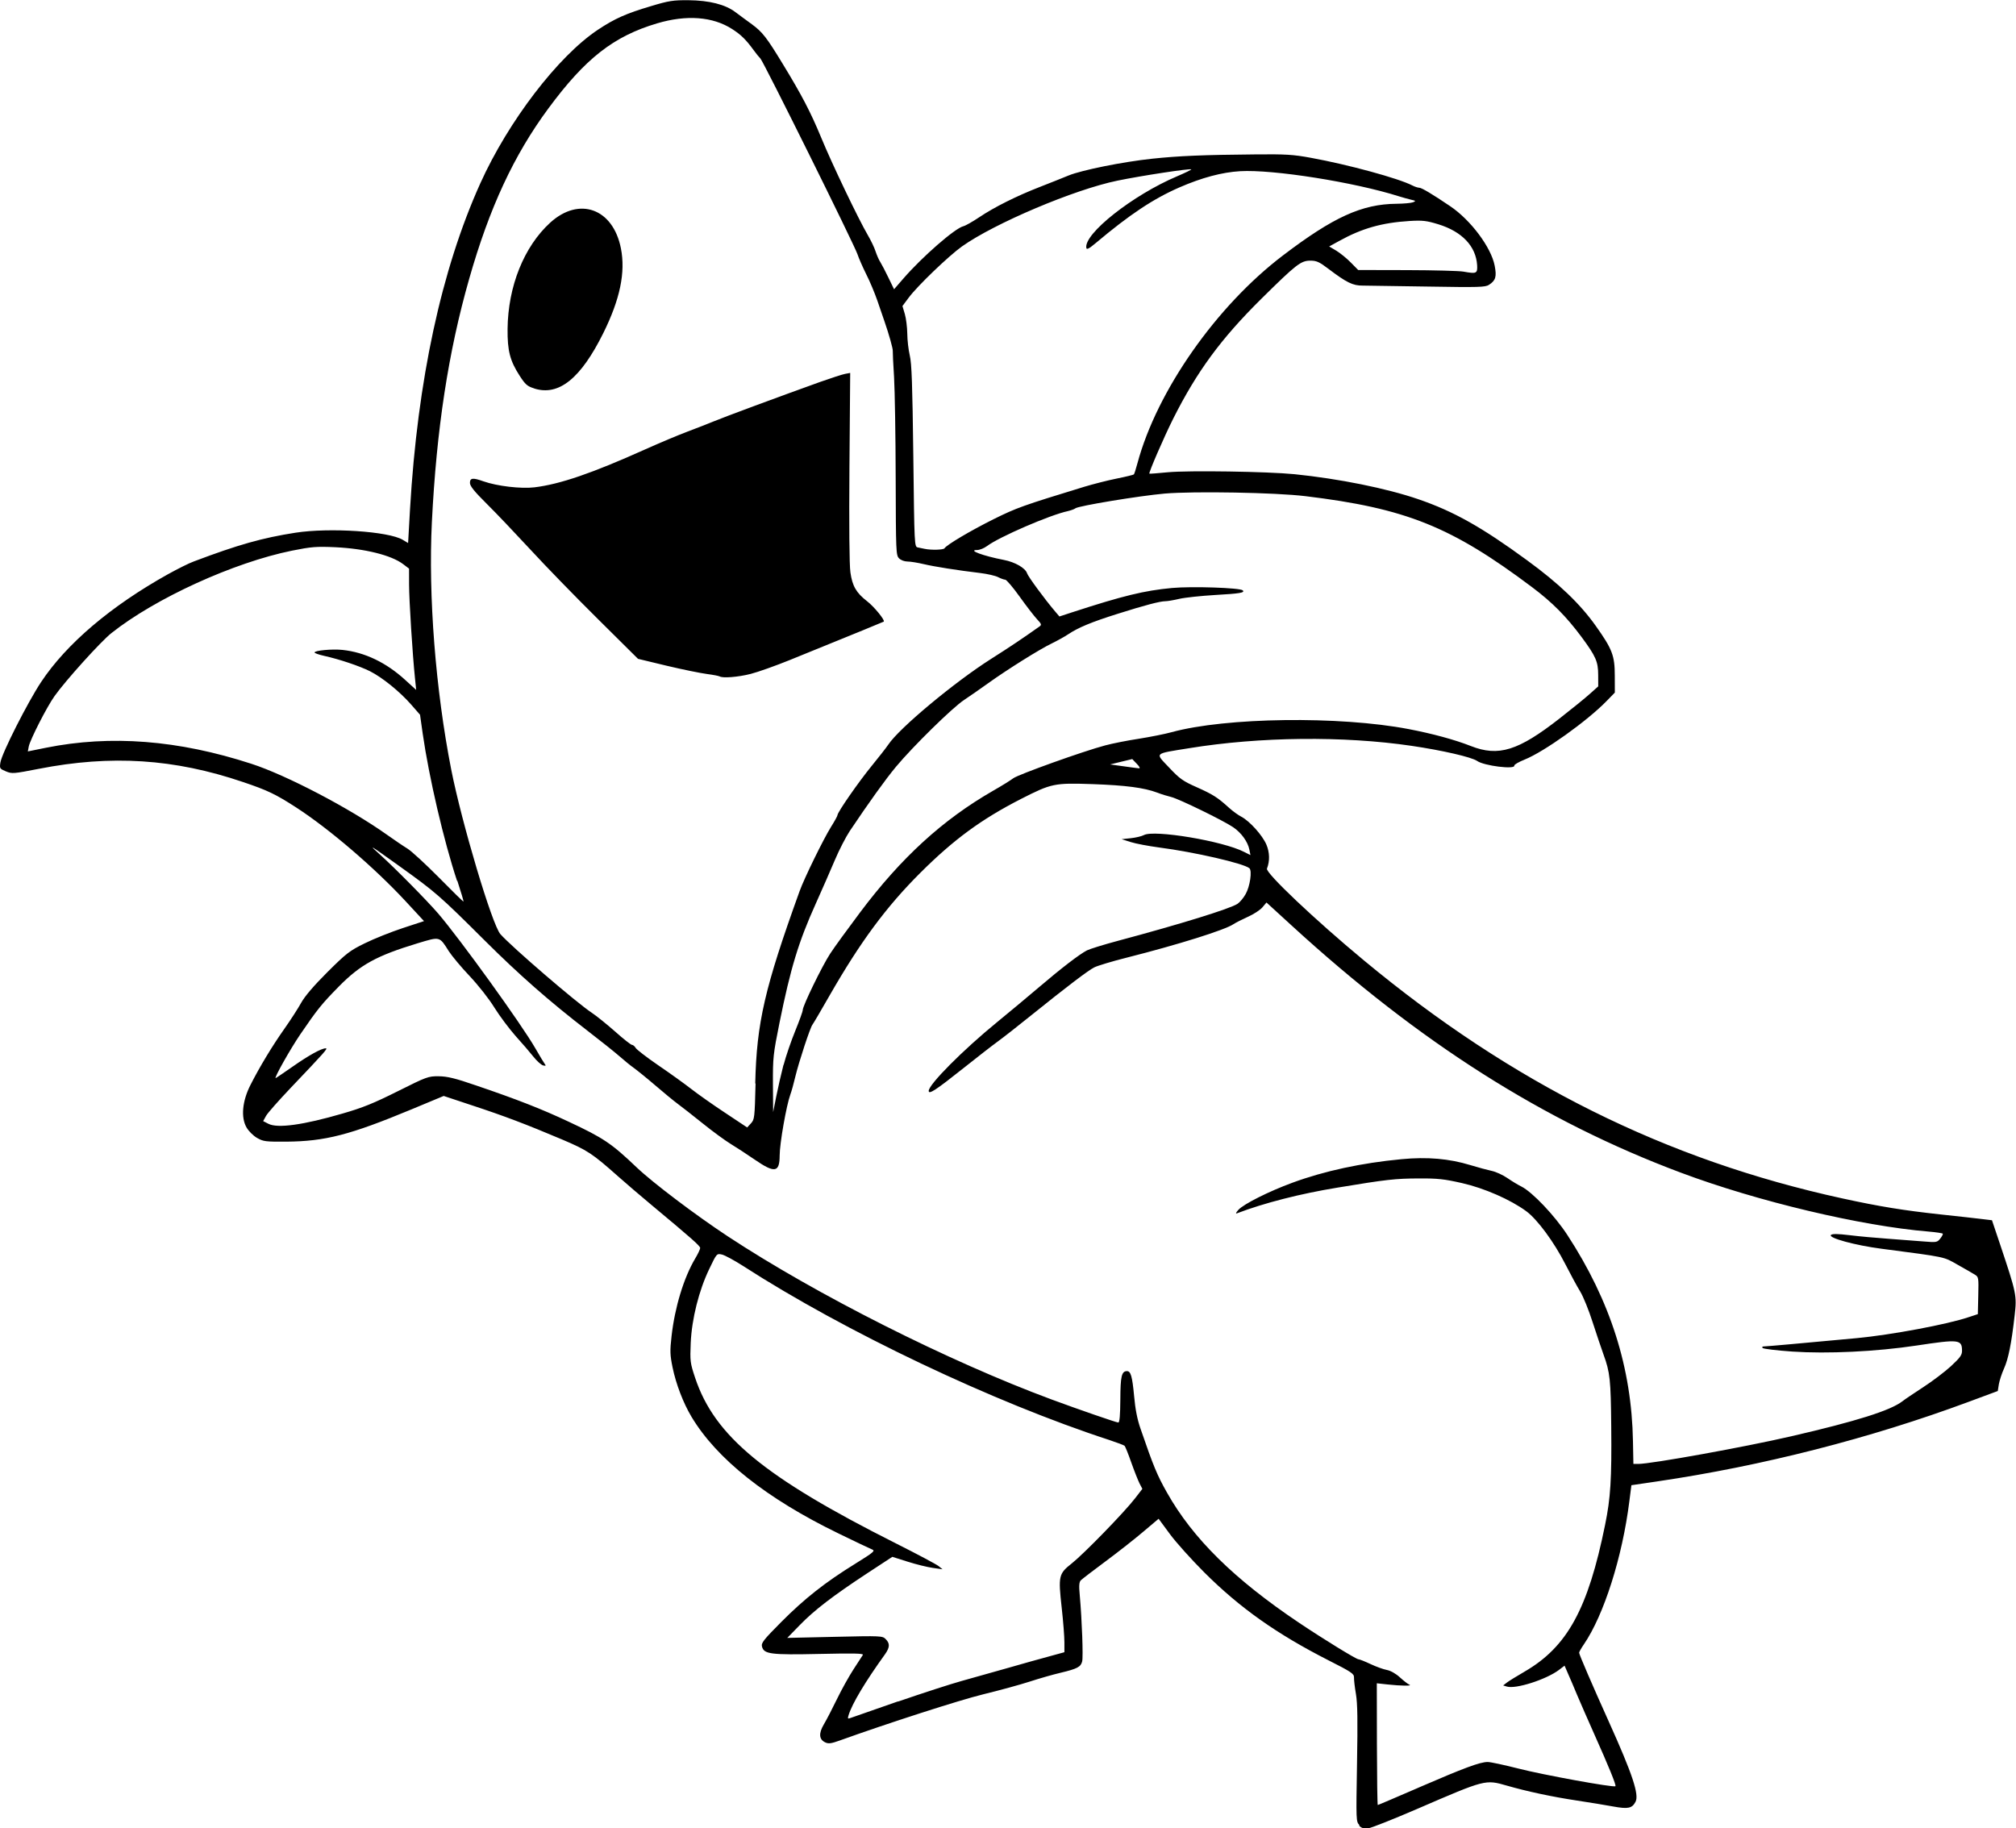 <?xml version="1.0" encoding="UTF-8" standalone="no"?>
<!-- Created with Inkscape (http://www.inkscape.org/) -->

<svg
   xmlns:dc="http://purl.org/dc/elements/1.1/"
   xmlns:cc="http://creativecommons.org/ns#"
   xmlns:rdf="http://www.w3.org/1999/02/22-rdf-syntax-ns#"
   xmlns:svg="http://www.w3.org/2000/svg"
   xmlns="http://www.w3.org/2000/svg"
   xmlns:sodipodi="http://sodipodi.sourceforge.net/DTD/sodipodi-0.dtd"
   xmlns:inkscape="http://www.inkscape.org/namespaces/inkscape"
   width="18.747mm"
   height="17.0mm"
   viewBox="0 0 18.747 17.0"
   version="1.1"
   id="svg8"
   inkscape:version="0.92.4 (5da689c313, 2019-01-14)"
   sodipodi:docname="br.svg">
  <defs
     id="defs2" />
  <sodipodi:namedview
     id="base"
     pagecolor="#ffffff"
     bordercolor="#666666"
     borderopacity="1.0"
     inkscape:pageopacity="0.0"
     inkscape:pageshadow="2"
     inkscape:zoom="3.959798"
     inkscape:cx="35.703236"
     inkscape:cy="23.033137"
     inkscape:document-units="mm"
     inkscape:current-layer="g3767"
     showgrid="true"
     inkscape:window-width="1858"
     inkscape:window-height="1177"
     inkscape:window-x="54"
     inkscape:window-y="-8"
     inkscape:window-maximized="1"
     borderlayer="true">
    <inkscape:grid
       id="grid3745"
       units="mm"
       type="xygrid"
       empspacing="1"
       spacingy="2.54"
       spacingx="2.54" />
  </sodipodi:namedview>
  <g
     id="g3751"
     sodipodi:insensitive="true"
     inkscape:groupmode="layer"
     inkscape:label="[fixed] BG">
    <rect
       id="rect3749"
       style="stroke:none;fill-opacity:1;fill:#FFFFFF"
       height="17.0"
       width="18.747"
       y="0"
       x="0" />
  </g>
  <g
     id="g3753"
     inkscape:groupmode="layer"
     inkscape:label="F.Cu-disabled" />
  <g
     id="g3755"
     inkscape:groupmode="layer"
     inkscape:label="B.Cu-disabled" />
  <g
     id="g3757"
     inkscape:groupmode="layer"
     inkscape:label="B.Adhes-disabled" />
  <g
     id="g3759"
     inkscape:groupmode="layer"
     inkscape:label="F.Adhes-disabled" />
  <g
     id="g3761"
     inkscape:groupmode="layer"
     inkscape:label="B.Paste-disabled" />
  <g
     id="g3763"
     inkscape:groupmode="layer"
     inkscape:label="F.Paste-disabled" />
  <g
     id="g3765"
     inkscape:groupmode="layer"
     inkscape:label="B.SilkS-disabled" />
  <g
     id="g3767"
     inkscape:groupmode="layer"
     inkscape:label="F.SilkS"
     style="display:inline">
    <path
       style="fill:#000000;stroke-width:0.015"
       d="m 12.642,16.973 c -0.032,-0.032 -0.032,-0.037 -0.023,-0.568 0.007,-0.405 0.005,-0.563 -0.01,-0.651 -0.011,-0.064 -0.019,-0.133 -0.018,-0.154 0.001,-0.035 -0.023,-0.051 -0.236,-0.159 -0.483,-0.246 -0.824,-0.487 -1.156,-0.818 -0.119,-0.119 -0.264,-0.28 -0.321,-0.358 l -0.104,-0.141 -0.141,0.119 c -0.077,0.066 -0.235,0.19 -0.351,0.276 -0.116,0.086 -0.22,0.166 -0.231,0.177 -0.016,0.016 -0.019,0.049 -0.01,0.143 0.02,0.222 0.033,0.572 0.022,0.612 -0.013,0.051 -0.045,0.068 -0.2,0.105 -0.069,0.016 -0.198,0.053 -0.287,0.082 -0.089,0.029 -0.283,0.082 -0.431,0.118 -0.222,0.054 -0.9,0.273 -1.336,0.43 -0.078,0.028 -0.104,0.032 -0.134,0.018 -0.059,-0.027 -0.064,-0.083 -0.014,-0.168 0.024,-0.04 0.079,-0.146 0.122,-0.235 0.043,-0.089 0.113,-0.214 0.154,-0.277 0.042,-0.064 0.081,-0.124 0.087,-0.134 0.009,-0.014 -0.084,-0.016 -0.401,-0.009 -0.457,0.01 -0.519,0.002 -0.537,-0.068 -0.009,-0.034 0.013,-0.062 0.181,-0.231 0.213,-0.214 0.406,-0.367 0.688,-0.541 0.172,-0.107 0.186,-0.119 0.154,-0.132 -0.02,-0.008 -0.161,-0.075 -0.313,-0.149 -0.667,-0.324 -1.131,-0.692 -1.366,-1.085 -0.076,-0.127 -0.144,-0.304 -0.176,-0.46 -0.023,-0.114 -0.025,-0.151 -0.009,-0.29 0.03,-0.267 0.113,-0.541 0.219,-0.72 0.026,-0.043 0.047,-0.088 0.047,-0.099 0,-0.019 -0.079,-0.089 -0.45,-0.398 -0.104,-0.086 -0.244,-0.207 -0.312,-0.267 -0.241,-0.214 -0.284,-0.243 -0.524,-0.345 -0.331,-0.14 -0.533,-0.217 -0.834,-0.316 l -0.265,-0.088 -0.3,0.125 c -0.573,0.238 -0.802,0.297 -1.164,0.3 -0.192,0.001 -0.213,-10e-4 -0.272,-0.035 -0.036,-0.021 -0.078,-0.063 -0.098,-0.098 -0.053,-0.093 -0.039,-0.244 0.036,-0.392 0.086,-0.17 0.205,-0.367 0.319,-0.528 0.057,-0.081 0.126,-0.188 0.154,-0.239 0.034,-0.061 0.116,-0.157 0.244,-0.285 0.177,-0.176 0.207,-0.199 0.348,-0.268 0.085,-0.042 0.243,-0.105 0.352,-0.141 l 0.198,-0.065 -0.173,-0.187 C 3.481,8.068 3.064,7.71 2.754,7.509 2.562,7.385 2.489,7.35 2.258,7.272 1.621,7.056 1.034,7.018 0.36,7.15 c -0.236,0.046 -0.249,0.047 -0.306,0.023 -0.057,-0.024 -0.059,-0.027 -0.05,-0.083 0.014,-0.087 0.253,-0.558 0.378,-0.747 0.236,-0.356 0.649,-0.707 1.182,-1.004 0.087,-0.048 0.194,-0.102 0.239,-0.118 0.41,-0.155 0.636,-0.219 0.945,-0.267 0.317,-0.049 0.865,-0.013 0.997,0.066 l 0.05,0.03 0.018,-0.317 c 0.07,-1.196 0.291,-2.224 0.653,-3.027 0.26,-0.577 0.724,-1.184 1.095,-1.43 0.157,-0.104 0.26,-0.15 0.496,-0.22 0.163,-0.049 0.203,-0.055 0.346,-0.054 0.192,0.002 0.341,0.039 0.436,0.111 0.035,0.026 0.103,0.077 0.152,0.112 0.099,0.073 0.137,0.121 0.287,0.368 0.177,0.29 0.26,0.449 0.358,0.686 0.102,0.248 0.347,0.759 0.433,0.906 0.03,0.051 0.063,0.12 0.073,0.153 0.011,0.033 0.03,0.078 0.044,0.099 0.013,0.021 0.048,0.087 0.076,0.146 l 0.052,0.107 0.086,-0.099 c 0.177,-0.204 0.48,-0.468 0.558,-0.487 0.021,-0.005 0.087,-0.043 0.147,-0.083 0.14,-0.094 0.347,-0.198 0.566,-0.283 0.095,-0.037 0.215,-0.085 0.266,-0.106 0.122,-0.05 0.504,-0.127 0.777,-0.156 0.245,-0.026 0.478,-0.036 0.954,-0.04 0.287,-0.003 0.357,10e-4 0.524,0.032 0.345,0.063 0.812,0.19 0.942,0.257 0.023,0.012 0.052,0.021 0.064,0.021 0.022,0 0.121,0.059 0.288,0.172 0.19,0.128 0.38,0.382 0.413,0.552 0.02,0.103 0.01,0.138 -0.053,0.179 -0.034,0.022 -0.094,0.024 -0.565,0.016 -0.29,-0.005 -0.564,-0.009 -0.609,-0.009 -0.092,7.143e-4 -0.15,-0.028 -0.319,-0.156 -0.084,-0.064 -0.111,-0.076 -0.167,-0.076 -0.089,0 -0.13,0.032 -0.457,0.355 -0.375,0.371 -0.598,0.675 -0.818,1.112 -0.086,0.171 -0.231,0.506 -0.223,0.514 0.002,0.002 0.079,-0.004 0.172,-0.013 0.192,-0.018 0.926,-0.007 1.178,0.018 0.413,0.042 0.855,0.131 1.152,0.233 0.329,0.113 0.592,0.261 1.011,0.568 0.296,0.216 0.491,0.403 0.637,0.608 0.155,0.218 0.178,0.278 0.178,0.465 l 5.29e-4,0.157 -0.077,0.079 c -0.181,0.186 -0.582,0.472 -0.762,0.544 -0.055,0.022 -0.098,0.047 -0.096,0.056 0.009,0.038 -0.281,0.002 -0.345,-0.043 -0.051,-0.036 -0.325,-0.099 -0.611,-0.141 -0.633,-0.093 -1.41,-0.085 -2.067,0.022 -0.334,0.054 -0.319,0.04 -0.187,0.18 0.098,0.104 0.128,0.126 0.257,0.183 0.15,0.067 0.193,0.094 0.3,0.191 0.034,0.031 0.086,0.069 0.116,0.084 0.077,0.041 0.195,0.172 0.232,0.259 0.03,0.071 0.033,0.152 0.005,0.223 -0.015,0.039 0.444,0.474 0.901,0.853 1.378,1.144 2.809,1.856 4.45,2.214 0.348,0.076 0.566,0.111 0.913,0.149 0.163,0.017 0.337,0.037 0.387,0.043 l 0.091,0.011 0.075,0.223 c 0.153,0.457 0.157,0.476 0.136,0.661 -0.03,0.264 -0.059,0.406 -0.099,0.495 -0.021,0.046 -0.042,0.112 -0.048,0.146 l -0.01,0.063 -0.272,0.101 c -0.913,0.339 -1.918,0.596 -2.897,0.74 l -0.238,0.035 -0.019,0.149 c -0.065,0.519 -0.237,1.059 -0.423,1.331 -0.024,0.035 -0.044,0.07 -0.044,0.078 0,0.016 0.122,0.299 0.277,0.643 0.219,0.486 0.283,0.678 0.247,0.744 -0.032,0.06 -0.069,0.068 -0.206,0.043 -0.07,-0.013 -0.223,-0.038 -0.342,-0.056 -0.226,-0.034 -0.464,-0.085 -0.647,-0.138 -0.202,-0.058 -0.198,-0.059 -0.832,0.215 -0.22,0.095 -0.426,0.177 -0.456,0.181 -0.043,0.006 -0.063,2.91e-4 -0.088,-0.025 z m 0.552,-0.35 c 0.421,-0.182 0.568,-0.237 0.64,-0.237 0.027,0 0.156,0.028 0.286,0.061 0.22,0.057 0.887,0.179 0.902,0.164 0.009,-0.009 -0.063,-0.185 -0.195,-0.48 -0.061,-0.136 -0.133,-0.302 -0.162,-0.37 -0.028,-0.068 -0.066,-0.157 -0.084,-0.197 l -0.032,-0.074 -0.051,0.039 c -0.119,0.09 -0.405,0.182 -0.487,0.155 l -0.033,-0.01 0.035,-0.027 c 0.019,-0.015 0.093,-0.06 0.165,-0.102 0.396,-0.23 0.589,-0.581 0.748,-1.365 0.051,-0.249 0.062,-0.426 0.057,-0.914 -0.004,-0.433 -0.011,-0.504 -0.072,-0.67 -0.02,-0.055 -0.065,-0.19 -0.101,-0.3 -0.035,-0.11 -0.087,-0.239 -0.116,-0.286 -0.029,-0.047 -0.091,-0.162 -0.138,-0.254 -0.105,-0.206 -0.26,-0.416 -0.363,-0.492 -0.147,-0.108 -0.391,-0.215 -0.599,-0.262 -0.163,-0.037 -0.224,-0.044 -0.4,-0.043 -0.22,0.001 -0.3,0.01 -0.754,0.085 -0.349,0.057 -0.685,0.143 -0.939,0.24 -0.013,0.005 -0.006,-0.01 0.015,-0.033 0.049,-0.054 0.284,-0.172 0.502,-0.252 0.299,-0.11 0.644,-0.184 1.015,-0.219 0.241,-0.023 0.443,-0.005 0.64,0.055 0.072,0.022 0.161,0.046 0.199,0.054 0.038,0.008 0.104,0.038 0.146,0.067 0.042,0.029 0.1,0.064 0.129,0.078 0.103,0.052 0.31,0.27 0.428,0.451 0.4,0.613 0.598,1.236 0.61,1.917 l 0.004,0.212 0.045,5e-5 c 0.12,1.8e-4 0.984,-0.156 1.418,-0.256 0.612,-0.141 0.928,-0.241 1.039,-0.327 0.021,-0.017 0.108,-0.075 0.192,-0.13 0.085,-0.055 0.201,-0.143 0.258,-0.195 0.086,-0.08 0.104,-0.104 0.104,-0.144 -5.29e-4,-0.106 -0.027,-0.109 -0.423,-0.049 -0.378,0.057 -0.828,0.078 -1.155,0.056 -0.144,-0.01 -0.268,-0.025 -0.276,-0.033 -0.009,-0.009 -0.003,-0.015 0.015,-0.015 0.027,-1.71e-4 0.344,-0.029 0.862,-0.077 0.316,-0.03 0.839,-0.127 1.039,-0.195 l 0.085,-0.028 0.004,-0.173 c 0.004,-0.165 0.003,-0.173 -0.031,-0.194 -0.019,-0.012 -0.091,-0.053 -0.16,-0.092 -0.136,-0.077 -0.098,-0.069 -0.708,-0.149 -0.246,-0.032 -0.498,-0.101 -0.471,-0.128 0.012,-0.012 0.06,-0.012 0.175,0.002 0.087,0.011 0.248,0.025 0.358,0.033 0.11,0.008 0.257,0.019 0.327,0.025 0.121,0.01 0.128,0.009 0.156,-0.026 0.016,-0.02 0.027,-0.041 0.024,-0.046 -0.003,-0.005 -0.063,-0.014 -0.133,-0.02 -0.624,-0.051 -1.592,-0.281 -2.301,-0.547 -1.278,-0.478 -2.433,-1.211 -3.62,-2.298 l -0.235,-0.215 -0.038,0.045 c -0.021,0.025 -0.081,0.064 -0.135,0.088 -0.053,0.024 -0.114,0.055 -0.135,0.069 -0.078,0.053 -0.511,0.189 -0.985,0.309 -0.14,0.035 -0.278,0.077 -0.308,0.092 -0.059,0.03 -0.246,0.172 -0.588,0.447 -0.121,0.098 -0.262,0.208 -0.313,0.245 -0.051,0.037 -0.192,0.147 -0.314,0.244 -0.26,0.207 -0.325,0.249 -0.325,0.213 0,-0.06 0.319,-0.381 0.639,-0.642 0.11,-0.09 0.283,-0.234 0.385,-0.321 0.21,-0.179 0.378,-0.308 0.448,-0.344 0.026,-0.013 0.154,-0.053 0.285,-0.088 0.58,-0.155 1.046,-0.299 1.115,-0.345 0.021,-0.014 0.055,-0.054 0.075,-0.09 0.041,-0.072 0.062,-0.218 0.035,-0.241 -0.055,-0.045 -0.504,-0.149 -0.841,-0.193 -0.097,-0.013 -0.215,-0.035 -0.262,-0.05 l -0.085,-0.027 0.085,-0.009 c 0.047,-0.005 0.101,-0.018 0.122,-0.029 0.093,-0.052 0.735,0.055 0.931,0.156 l 0.06,0.03 -0.01,-0.051 c -0.015,-0.074 -0.076,-0.158 -0.152,-0.209 -0.095,-0.064 -0.502,-0.262 -0.574,-0.28 -0.034,-0.008 -0.093,-0.026 -0.131,-0.041 -0.123,-0.046 -0.294,-0.068 -0.601,-0.079 -0.357,-0.012 -0.381,-0.007 -0.666,0.138 -0.369,0.189 -0.624,0.376 -0.936,0.687 -0.318,0.317 -0.558,0.643 -0.841,1.136 -0.081,0.142 -0.154,0.266 -0.162,0.276 -0.021,0.026 -0.126,0.345 -0.159,0.482 -0.015,0.064 -0.036,0.14 -0.047,0.169 -0.036,0.098 -0.099,0.454 -0.099,0.566 -5.82e-4,0.159 -0.046,0.166 -0.232,0.038 -0.071,-0.049 -0.171,-0.114 -0.222,-0.145 -0.051,-0.031 -0.169,-0.117 -0.262,-0.192 -0.093,-0.075 -0.197,-0.156 -0.231,-0.181 -0.034,-0.025 -0.127,-0.101 -0.207,-0.17 -0.08,-0.069 -0.171,-0.142 -0.2,-0.163 -0.03,-0.021 -0.089,-0.069 -0.132,-0.107 -0.043,-0.038 -0.182,-0.149 -0.308,-0.246 -0.345,-0.266 -0.629,-0.515 -0.947,-0.832 -0.425,-0.423 -0.455,-0.449 -0.799,-0.696 -0.279,-0.2 -0.291,-0.207 -0.177,-0.105 0.139,0.125 0.435,0.425 0.542,0.549 0.207,0.242 0.775,1.03 0.902,1.251 0.042,0.073 0.083,0.141 0.091,0.151 0.011,0.013 0.006,0.016 -0.018,0.01 -0.018,-0.005 -0.058,-0.041 -0.089,-0.08 -0.031,-0.039 -0.106,-0.127 -0.167,-0.194 -0.06,-0.068 -0.149,-0.187 -0.197,-0.264 -0.049,-0.08 -0.149,-0.207 -0.23,-0.293 -0.079,-0.083 -0.165,-0.187 -0.193,-0.23 -0.089,-0.141 -0.08,-0.138 -0.29,-0.075 -0.382,0.116 -0.532,0.198 -0.733,0.402 -0.161,0.164 -0.198,0.21 -0.358,0.444 -0.092,0.135 -0.246,0.408 -0.23,0.408 0.003,0 0.074,-0.048 0.157,-0.106 0.151,-0.106 0.269,-0.171 0.309,-0.171 0.022,0 -0.005,0.031 -0.327,0.369 -0.11,0.116 -0.213,0.232 -0.228,0.259 l -0.027,0.049 0.049,0.025 c 0.084,0.044 0.324,0.011 0.688,-0.095 0.188,-0.054 0.291,-0.096 0.515,-0.208 0.27,-0.135 0.283,-0.14 0.381,-0.139 0.08,8.73e-4 0.152,0.018 0.349,0.086 0.379,0.129 0.607,0.218 0.86,0.337 0.323,0.151 0.397,0.201 0.632,0.425 0.149,0.142 0.55,0.445 0.846,0.64 0.821,0.541 2.05,1.161 3.01,1.517 0.243,0.09 0.604,0.215 0.622,0.215 0.012,-1.1e-5 0.018,-0.066 0.019,-0.215 10e-4,-0.216 0.012,-0.263 0.062,-0.263 0.035,0 0.049,0.049 0.066,0.231 0.011,0.123 0.029,0.217 0.061,0.308 0.12,0.349 0.153,0.428 0.245,0.591 0.24,0.426 0.624,0.805 1.229,1.211 0.225,0.151 0.531,0.339 0.552,0.339 0.01,0 0.06,0.02 0.111,0.044 0.051,0.024 0.119,0.049 0.152,0.055 0.036,0.007 0.084,0.034 0.123,0.07 0.035,0.032 0.074,0.062 0.087,0.067 0.033,0.013 -0.083,0.011 -0.202,-0.002 l -0.101,-0.011 0.001,0.566 c 7.41e-4,0.312 0.004,0.566 0.008,0.566 0.004,0 0.177,-0.074 0.385,-0.164 z M 8.351,15.824 c 0.229,-0.079 0.495,-0.165 0.593,-0.192 0.097,-0.027 0.288,-0.081 0.423,-0.119 0.136,-0.039 0.31,-0.088 0.389,-0.109 l 0.142,-0.039 v -0.093 c 0,-0.051 -0.011,-0.195 -0.025,-0.319 -0.033,-0.299 -0.029,-0.317 0.095,-0.415 0.114,-0.091 0.487,-0.474 0.587,-0.604 l 0.068,-0.088 -0.026,-0.05 c -0.014,-0.028 -0.049,-0.116 -0.077,-0.195 -0.028,-0.08 -0.056,-0.15 -0.063,-0.156 -0.007,-0.006 -0.071,-0.03 -0.143,-0.054 -1.074,-0.35 -2.459,-1.008 -3.404,-1.618 -0.081,-0.052 -0.17,-0.1 -0.196,-0.106 -0.049,-0.011 -0.049,-0.011 -0.118,0.133 -0.097,0.201 -0.163,0.465 -0.173,0.69 -0.007,0.168 -0.005,0.185 0.041,0.323 0.181,0.543 0.643,0.924 1.865,1.539 0.199,0.1 0.379,0.196 0.399,0.212 l 0.037,0.03 -0.091,-0.013 c -0.05,-0.007 -0.156,-0.033 -0.234,-0.058 l -0.142,-0.045 -0.235,0.154 c -0.319,0.21 -0.49,0.341 -0.627,0.482 l -0.115,0.118 0.442,-0.01 c 0.431,-0.01 0.443,-0.009 0.473,0.021 0.041,0.041 0.039,0.077 -0.006,0.141 -0.183,0.254 -0.306,0.459 -0.339,0.567 -0.01,0.032 -0.007,0.035 0.017,0.026 0.016,-0.006 0.216,-0.076 0.444,-0.155 z m -1.328,-5.748 c 0.013,-0.566 0.088,-0.889 0.412,-1.787 0.044,-0.123 0.223,-0.487 0.292,-0.598 0.034,-0.054 0.061,-0.103 0.061,-0.111 0,-0.026 0.195,-0.307 0.316,-0.455 0.068,-0.083 0.138,-0.173 0.156,-0.2 0.102,-0.154 0.618,-0.583 0.957,-0.798 0.178,-0.113 0.288,-0.187 0.448,-0.3 0.023,-0.016 0.021,-0.023 -0.022,-0.069 -0.026,-0.028 -0.099,-0.122 -0.161,-0.209 -0.062,-0.087 -0.123,-0.158 -0.134,-0.158 -0.011,0 -0.042,-0.011 -0.067,-0.024 -0.025,-0.013 -0.1,-0.03 -0.165,-0.038 -0.217,-0.026 -0.425,-0.059 -0.527,-0.083 -0.055,-0.013 -0.123,-0.024 -0.15,-0.024 -0.029,-1.101e-4 -0.063,-0.013 -0.079,-0.03 -0.028,-0.028 -0.029,-0.062 -0.031,-0.743 -7.41e-4,-0.392 -0.008,-0.816 -0.015,-0.94 -0.008,-0.125 -0.013,-0.236 -0.012,-0.246 0.002,-0.021 -0.036,-0.156 -0.077,-0.274 -0.013,-0.038 -0.044,-0.126 -0.067,-0.195 -0.024,-0.069 -0.07,-0.18 -0.104,-0.246 -0.033,-0.067 -0.069,-0.149 -0.08,-0.183 -0.025,-0.08 -0.874,-1.792 -0.903,-1.821 -0.012,-0.012 -0.041,-0.047 -0.063,-0.078 -0.071,-0.097 -0.117,-0.143 -0.2,-0.196 -0.18,-0.116 -0.424,-0.134 -0.697,-0.053 -0.405,0.12 -0.668,0.326 -1.012,0.792 -0.32,0.433 -0.548,0.923 -0.736,1.584 -0.194,0.679 -0.304,1.398 -0.347,2.263 -0.034,0.686 0.034,1.557 0.18,2.301 0.098,0.497 0.38,1.442 0.457,1.53 0.103,0.117 0.709,0.639 0.851,0.732 0.042,0.028 0.139,0.106 0.216,0.174 0.076,0.068 0.147,0.124 0.157,0.124 0.01,1.202e-4 0.025,0.013 0.034,0.028 0.008,0.015 0.104,0.089 0.212,0.163 0.109,0.074 0.246,0.173 0.305,0.219 0.059,0.046 0.2,0.146 0.314,0.221 l 0.206,0.137 0.035,-0.038 c 0.033,-0.036 0.035,-0.051 0.043,-0.372 z m -0.331,-3.785 c -0.005,-0.005 -0.058,-0.015 -0.118,-0.023 -0.06,-0.008 -0.229,-0.042 -0.375,-0.077 l -0.266,-0.064 -0.375,-0.372 c -0.206,-0.204 -0.487,-0.493 -0.623,-0.641 -0.137,-0.148 -0.319,-0.34 -0.407,-0.427 -0.118,-0.117 -0.158,-0.167 -0.158,-0.196 0,-0.047 0.027,-0.05 0.125,-0.015 0.127,0.045 0.35,0.071 0.475,0.056 0.238,-0.029 0.534,-0.13 1.032,-0.354 0.131,-0.059 0.308,-0.133 0.393,-0.165 0.085,-0.032 0.196,-0.075 0.246,-0.096 0.088,-0.037 0.595,-0.225 0.985,-0.365 0.102,-0.036 0.206,-0.07 0.232,-0.075 l 0.048,-0.009 -0.007,0.873 c -0.004,0.545 -10e-4,0.914 0.009,0.982 0.018,0.127 0.054,0.19 0.156,0.269 0.065,0.05 0.169,0.178 0.154,0.189 -0.006,0.004 -0.209,0.087 -0.876,0.358 -0.131,0.053 -0.294,0.111 -0.361,0.128 -0.116,0.03 -0.27,0.042 -0.29,0.022 z m -1.725,-2.679 c -0.064,-0.02 -0.082,-0.036 -0.135,-0.118 -0.09,-0.139 -0.114,-0.234 -0.112,-0.435 0.004,-0.395 0.152,-0.765 0.396,-0.988 0.27,-0.246 0.585,-0.132 0.658,0.239 0.044,0.223 -0.008,0.473 -0.164,0.788 -0.21,0.423 -0.414,0.587 -0.642,0.515 z m 2.32,6.291 c 0.021,-0.081 0.07,-0.223 0.108,-0.316 0.038,-0.093 0.07,-0.181 0.07,-0.195 2.3e-4,-0.039 0.179,-0.407 0.254,-0.522 0.036,-0.056 0.162,-0.229 0.279,-0.385 0.382,-0.509 0.768,-0.862 1.238,-1.132 0.081,-0.046 0.164,-0.098 0.186,-0.115 0.043,-0.034 0.654,-0.253 0.855,-0.306 0.067,-0.018 0.208,-0.046 0.314,-0.062 0.106,-0.017 0.243,-0.044 0.304,-0.061 0.503,-0.138 1.561,-0.152 2.203,-0.029 0.22,0.042 0.431,0.099 0.58,0.158 0.257,0.101 0.44,0.044 0.824,-0.256 0.114,-0.089 0.242,-0.193 0.284,-0.231 l 0.076,-0.068 -4.23e-4,-0.106 c -4.5e-4,-0.125 -0.021,-0.172 -0.156,-0.355 -0.14,-0.188 -0.27,-0.32 -0.458,-0.461 -0.751,-0.564 -1.174,-0.734 -2.109,-0.847 -0.28,-0.034 -1.036,-0.047 -1.308,-0.024 -0.236,0.021 -0.801,0.114 -0.83,0.137 -0.01,0.008 -0.041,0.019 -0.07,0.026 -0.168,0.036 -0.639,0.24 -0.752,0.325 -0.027,0.02 -0.068,0.037 -0.092,0.037 -0.092,0 0.056,0.055 0.248,0.092 0.104,0.02 0.2,0.075 0.216,0.124 0.009,0.03 0.164,0.241 0.261,0.355 l 0.04,0.047 0.119,-0.039 c 0.473,-0.154 0.671,-0.202 0.928,-0.226 0.184,-0.017 0.634,-0.002 0.658,0.022 0.022,0.022 -0.026,0.03 -0.254,0.043 -0.134,0.008 -0.285,0.024 -0.336,0.036 -0.051,0.012 -0.109,0.022 -0.129,0.022 -0.05,0 -0.191,0.037 -0.444,0.117 -0.245,0.077 -0.366,0.128 -0.458,0.189 -0.034,0.023 -0.103,0.061 -0.154,0.086 -0.113,0.054 -0.416,0.244 -0.593,0.371 -0.072,0.052 -0.172,0.121 -0.223,0.155 -0.107,0.07 -0.477,0.433 -0.635,0.623 -0.098,0.118 -0.25,0.33 -0.429,0.597 -0.035,0.053 -0.098,0.174 -0.138,0.269 -0.04,0.095 -0.12,0.277 -0.177,0.404 -0.162,0.359 -0.235,0.602 -0.338,1.11 -0.059,0.293 -0.062,0.324 -0.061,0.57 l 0.002,0.26 0.029,-0.146 c 0.016,-0.08 0.046,-0.212 0.067,-0.293 z M 4.25,8.191 C 4.126,7.818 3.989,7.227 3.931,6.824 l -0.025,-0.177 -0.082,-0.094 c -0.108,-0.123 -0.269,-0.253 -0.384,-0.311 -0.099,-0.049 -0.283,-0.111 -0.427,-0.143 -0.049,-0.011 -0.088,-0.025 -0.088,-0.031 0,-0.019 0.165,-0.034 0.26,-0.024 0.207,0.022 0.406,0.117 0.584,0.28 l 0.101,0.092 -0.011,-0.108 c -0.023,-0.222 -0.055,-0.729 -0.055,-0.872 l -2.4e-4,-0.148 -0.054,-0.041 c -0.11,-0.084 -0.357,-0.145 -0.632,-0.158 -0.178,-0.008 -0.223,-0.004 -0.403,0.032 -0.541,0.11 -1.268,0.441 -1.678,0.766 -0.098,0.077 -0.429,0.444 -0.53,0.587 -0.072,0.101 -0.226,0.404 -0.239,0.467 l -0.009,0.047 0.168,-0.034 c 0.603,-0.121 1.231,-0.072 1.911,0.149 0.327,0.106 0.916,0.415 1.258,0.658 0.068,0.048 0.154,0.107 0.192,0.13 0.038,0.023 0.17,0.145 0.293,0.269 0.123,0.125 0.226,0.226 0.229,0.224 0.003,-0.002 -0.023,-0.089 -0.057,-0.193 z m 6.321,-1.088 -0.042,-0.044 -0.103,0.025 -0.103,0.025 0.123,0.017 c 0.068,0.01 0.133,0.018 0.145,0.019 0.014,0.001 0.006,-0.015 -0.02,-0.042 z M 8.782,5.1 c 0.02,-0.033 0.242,-0.164 0.456,-0.271 0.216,-0.107 0.272,-0.127 0.844,-0.302 0.08,-0.024 0.215,-0.059 0.3,-0.076 0.085,-0.017 0.158,-0.035 0.162,-0.039 0.004,-0.004 0.019,-0.05 0.033,-0.103 0.181,-0.674 0.734,-1.463 1.354,-1.934 0.468,-0.356 0.733,-0.477 1.055,-0.48 0.068,-6.509e-4 0.137,-0.007 0.154,-0.014 0.028,-0.011 0.026,-0.014 -0.015,-0.023 -0.025,-0.006 -0.077,-0.02 -0.115,-0.032 -0.416,-0.132 -1.173,-0.252 -1.478,-0.234 -0.169,0.01 -0.356,0.06 -0.565,0.151 -0.245,0.107 -0.463,0.253 -0.776,0.516 -0.063,0.053 -0.086,0.065 -0.089,0.047 -0.026,-0.131 0.433,-0.493 0.845,-0.667 0.075,-0.032 0.134,-0.061 0.131,-0.064 -0.01,-0.01 -0.465,0.059 -0.687,0.105 -0.4,0.082 -1.142,0.396 -1.446,0.612 -0.122,0.087 -0.414,0.367 -0.494,0.475 l -0.059,0.079 0.022,0.074 c 0.012,0.041 0.022,0.123 0.023,0.183 2.91e-4,0.06 0.011,0.151 0.023,0.202 0.018,0.073 0.025,0.272 0.033,0.936 0.01,0.839 0.01,0.843 0.042,0.85 0.018,0.004 0.046,0.01 0.063,0.013 0.061,0.013 0.175,0.01 0.185,-0.005 z M 13.736,2.466 c -0.011,-0.176 -0.14,-0.312 -0.36,-0.38 -0.111,-0.034 -0.147,-0.038 -0.267,-0.031 -0.258,0.016 -0.443,0.068 -0.656,0.186 l -0.093,0.051 0.066,0.039 c 0.036,0.022 0.097,0.071 0.135,0.11 l 0.069,0.07 0.455,10e-4 c 0.25,6.297e-4 0.486,0.007 0.524,0.014 0.122,0.022 0.131,0.018 0.127,-0.061 z"
       id="path3724"
       inkscape:connector-curvature="0" />
  </g>
  <g
     id="g3769"
     inkscape:groupmode="layer"
     inkscape:label="B.Mask-disabled" />
  <g
     id="g3771"
     inkscape:groupmode="layer"
     inkscape:label="F.Mask-disabled" />
  <g
     id="g3773"
     inkscape:groupmode="layer"
     inkscape:label="Dwgs.User-disabled" />
  <g
     id="g3775"
     inkscape:groupmode="layer"
     inkscape:label="Cmts.User-disabled" />
  <g
     id="g3777"
     inkscape:groupmode="layer"
     inkscape:label="Eco1.User-disabled" />
  <g
     id="g3779"
     inkscape:groupmode="layer"
     inkscape:label="Eco2.User-disabled" />
  <g
     id="g3781"
     inkscape:groupmode="layer"
     inkscape:label="Edge.Cuts" />
  <g
     id="g3783"
     inkscape:groupmode="layer"
     inkscape:label="Margin-disabled" />
  <g
     id="g3785"
     inkscape:groupmode="layer"
     inkscape:label="B.CrtYd-disabled" />
  <g
     id="g3787"
     inkscape:groupmode="layer"
     inkscape:label="F.CrtYd-disabled" />
  <g
     id="g3789"
     inkscape:groupmode="layer"
     inkscape:label="B.Fab-disabled" />
  <g
     id="g3791"
     inkscape:groupmode="layer"
     inkscape:label="F.Fab-disabled" />
  <g
     id="g3793"
     inkscape:groupmode="layer"
     inkscape:label="Drill" />
</svg>
